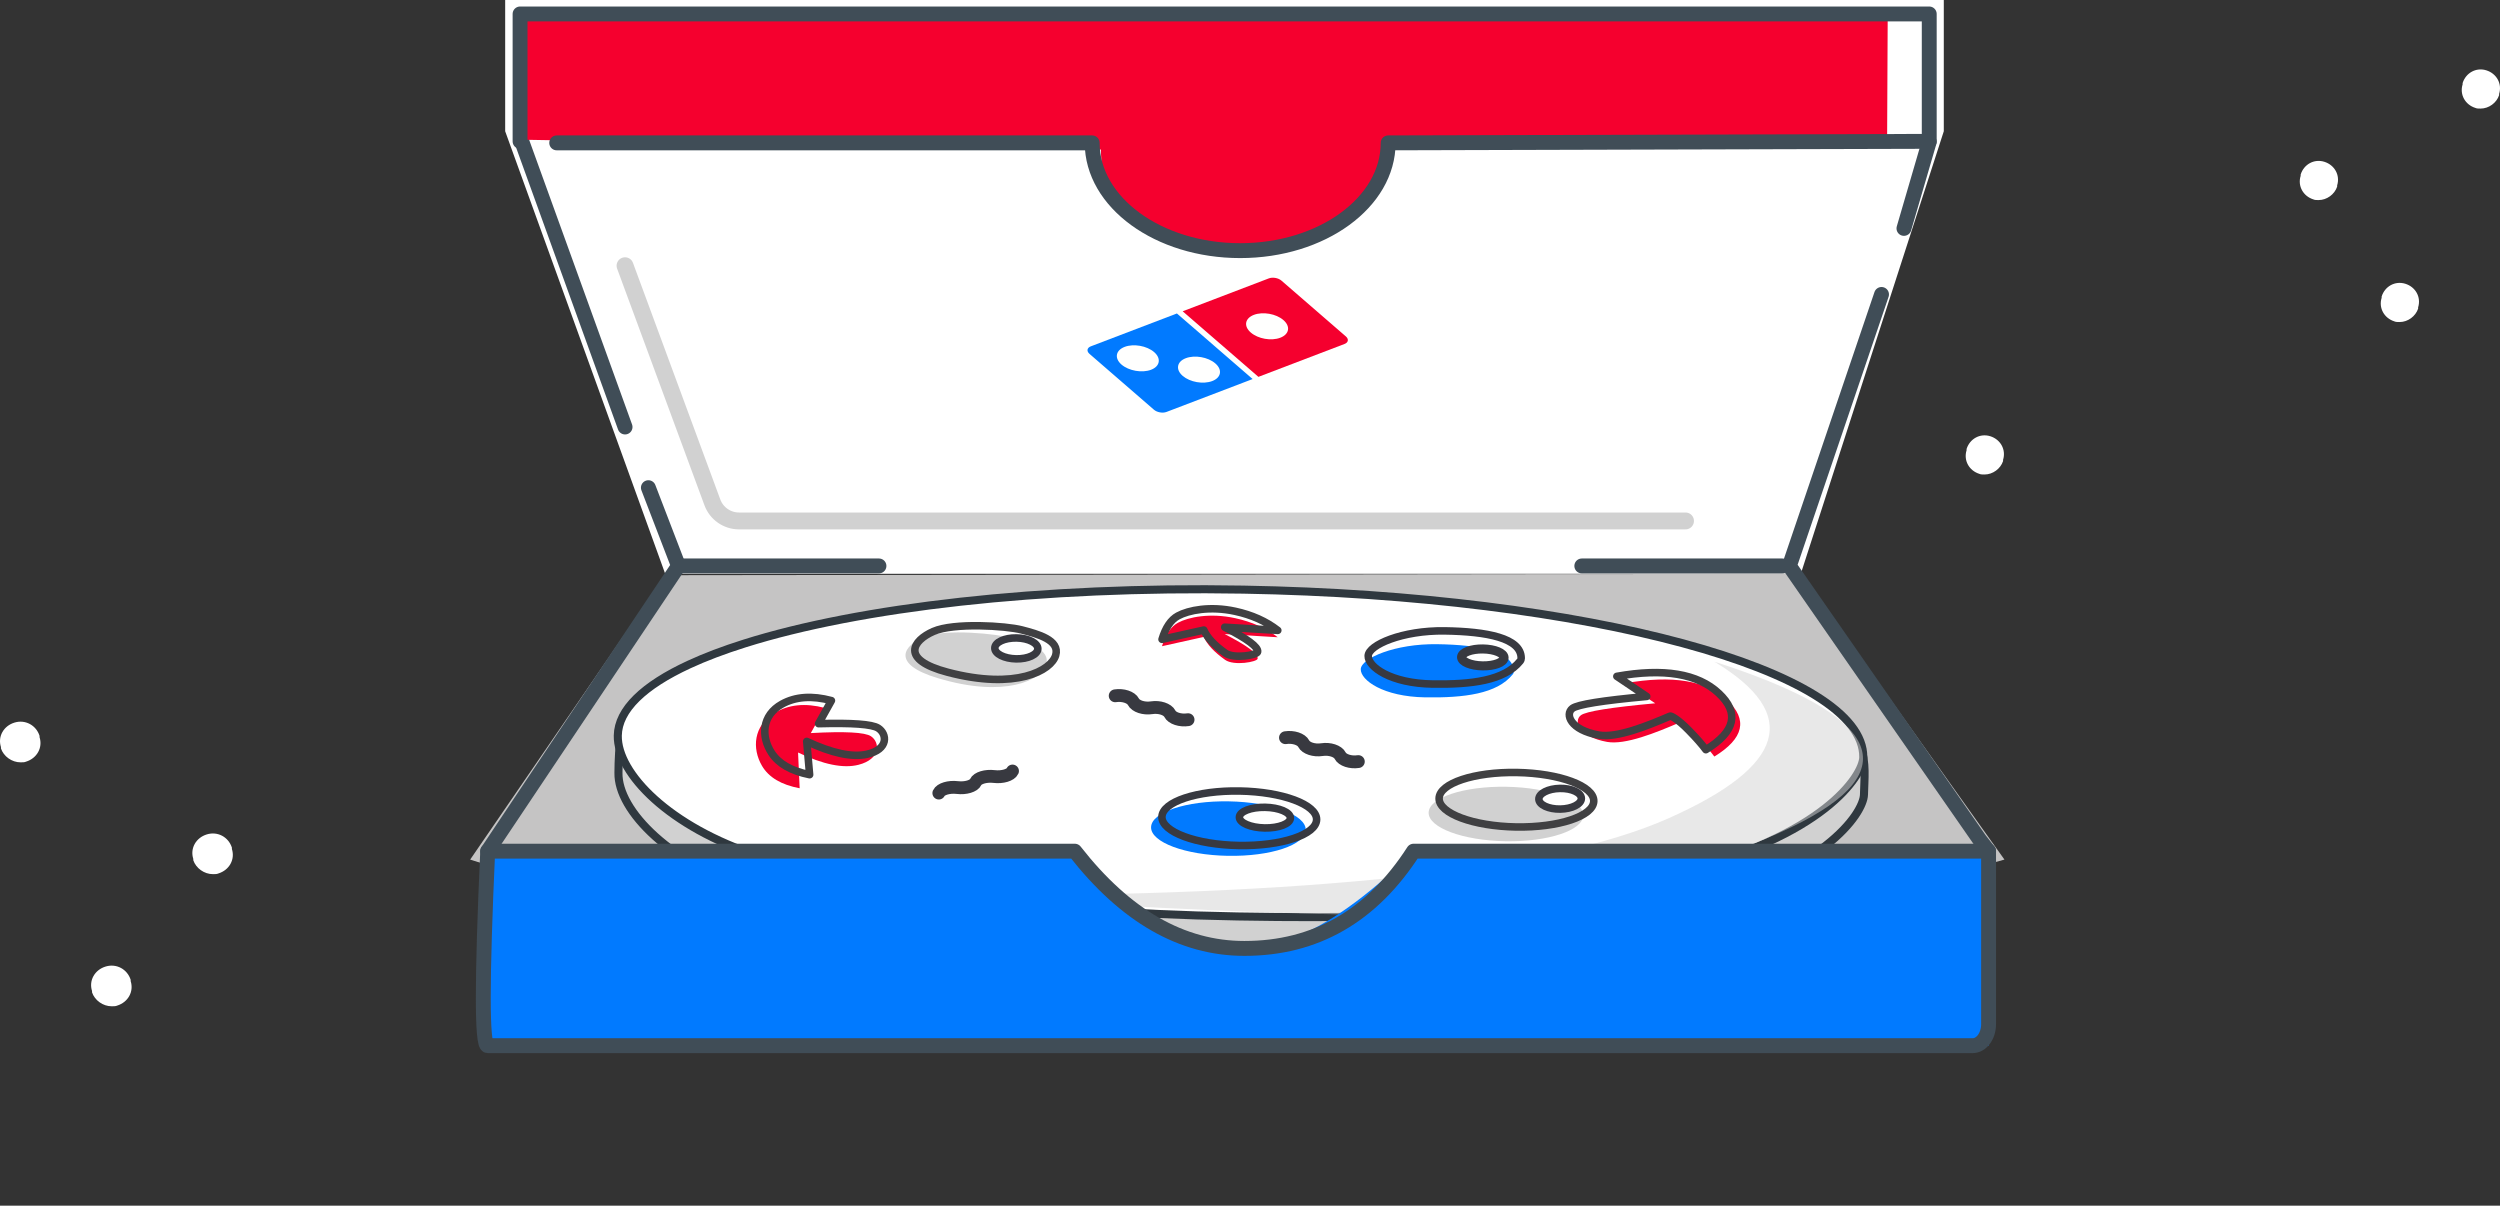 <svg xmlns="http://www.w3.org/2000/svg" viewBox="0 0 141 68">
  <rect x="0" y="0" width="141" height="68" fill="#333333" stroke="none"/>
  <g fill="none" fill-rule="evenodd">
    <g transform="translate(26.518)">
      <polygon fill="#FFF" points="1.974 7.402 1.974 0 83.112 0 83.112 7.402 75.047 32.362 10.999 32.362"/>
      <g transform="rotate(10 -60.39 209.532)">
        <path fill="#FFFFFE" d="M14.923,2.632 L10.796,0.162 C10.622,0.057 10.39,0 10.144,0 C9.898,0 9.666,0.057 9.492,0.162 L0.27,5.68 C-0.09,5.896 -0.09,6.246 0.27,6.461 L4.397,8.931 C4.571,9.036 4.803,9.093 5.049,9.093 C5.295,9.093 5.527,9.036 5.701,8.931 L14.923,3.412 C15.283,3.197 15.283,2.847 14.923,2.632"/>
        <path fill="#F5002E" d="M11.002,3.521 C10.768,3.661 10.461,3.731 10.156,3.731 C9.851,3.731 9.545,3.661 9.311,3.521 C9.078,3.382 8.96,3.198 8.96,3.015 C8.96,2.832 9.078,2.649 9.311,2.509 C9.545,2.37 9.851,2.3 10.156,2.3 C10.461,2.3 10.768,2.369 11.002,2.51 C11.234,2.649 11.352,2.832 11.352,3.015 C11.352,3.198 11.234,3.382 11.002,3.521 Z M14.631,2.807 L10.504,0.337 C10.305,0.218 9.983,0.218 9.784,0.337 L5.321,3.008 L10.169,5.909 L14.631,3.238 C14.83,3.119 14.83,2.926 14.631,2.807 L14.631,2.807 Z"/>
        <path fill="#017AFF" d="M5.953,5.584 C6.187,5.444 6.493,5.374 6.798,5.374 C7.104,5.374 7.411,5.444 7.644,5.584 C7.878,5.723 7.995,5.906 7.995,6.09 C7.995,6.272 7.878,6.456 7.644,6.595 C7.411,6.734 7.104,6.804 6.798,6.804 C6.493,6.804 6.187,6.734 5.953,6.595 C5.72,6.455 5.603,6.272 5.603,6.09 C5.603,5.907 5.72,5.723 5.953,5.584 Z M4.136,6.567 C3.902,6.706 3.595,6.775 3.29,6.775 C2.984,6.775 2.678,6.706 2.444,6.567 C2.211,6.427 2.095,6.244 2.095,6.061 C2.095,5.878 2.211,5.695 2.445,5.554 C2.678,5.415 2.984,5.345 3.29,5.345 C3.595,5.345 3.902,5.415 4.136,5.555 C4.369,5.695 4.485,5.878 4.485,6.061 C4.485,6.244 4.369,6.427 4.136,6.567 Z M0.562,5.855 C0.363,5.974 0.363,6.167 0.562,6.286 L4.689,8.757 C4.788,8.816 4.919,8.846 5.049,8.846 C5.179,8.846 5.31,8.816 5.409,8.757 L9.87,6.087 L5.022,3.186 L0.562,5.855 L0.562,5.855 Z"/>
        <path fill="#FFF" d="M6.565,9.163 L6.622,9.163 C6.661,9.163 6.688,9.157 6.704,9.144 C6.719,9.132 6.727,9.116 6.727,9.096 C6.727,9.076 6.72,9.06 6.705,9.048 C6.69,9.035 6.664,9.029 6.628,9.029 L6.565,9.029 L6.565,9.163 Z M6.432,8.936 L6.671,8.936 C6.739,8.936 6.788,8.95 6.818,8.977 C6.848,9.004 6.863,9.041 6.863,9.087 C6.863,9.123 6.852,9.154 6.829,9.18 C6.806,9.206 6.769,9.225 6.719,9.237 C6.74,9.245 6.755,9.253 6.765,9.262 C6.778,9.274 6.792,9.292 6.807,9.316 C6.808,9.318 6.837,9.369 6.894,9.471 L6.736,9.471 C6.685,9.369 6.651,9.308 6.634,9.288 C6.616,9.268 6.599,9.258 6.581,9.258 C6.577,9.258 6.572,9.259 6.565,9.26 L6.565,9.471 L6.432,9.471 L6.432,8.936 Z M7.062,9.203 C7.062,9.092 7.022,8.997 6.944,8.918 C6.865,8.839 6.77,8.8 6.658,8.8 C6.547,8.8 6.452,8.839 6.373,8.918 C6.294,8.997 6.255,9.092 6.255,9.203 C6.255,9.315 6.294,9.41 6.373,9.489 C6.452,9.568 6.547,9.607 6.658,9.607 C6.77,9.607 6.865,9.568 6.944,9.489 C7.022,9.41 7.062,9.315 7.062,9.203 Z M7.159,9.203 C7.159,9.293 7.136,9.376 7.092,9.454 C7.047,9.531 6.986,9.592 6.909,9.637 C6.831,9.681 6.748,9.703 6.658,9.703 C6.569,9.703 6.486,9.681 6.409,9.637 C6.332,9.592 6.271,9.531 6.226,9.454 C6.181,9.376 6.159,9.293 6.159,9.203 C6.159,9.114 6.181,9.031 6.226,8.953 C6.271,8.876 6.332,8.815 6.409,8.77 C6.486,8.726 6.569,8.703 6.658,8.703 C6.748,8.703 6.831,8.726 6.909,8.77 C6.986,8.815 7.047,8.876 7.092,8.953 C7.136,9.031 7.159,9.114 7.159,9.203 L7.159,9.203 Z"/>
      </g>
      <path fill="#C5C4C4" d="M10.999,32.441 L75.047,32.362 L86.533,48.481 C66.435,54.075 51.374,56.872 41.35,56.872 C31.326,56.872 17.543,54.075 0,48.481 L10.999,32.441 Z"/>
      <g transform="translate(.74 .787)">
        <line x1="11.008" x2="22.315" y1="31.132" y2="31.132" stroke="#404D57" stroke-linecap="round" stroke-linejoin="round" stroke-width=".84"/>
        <line x1="61.956" x2="73.263" y1="31.132" y2="31.132" stroke="#404D57" stroke-linecap="round" stroke-linejoin="round" stroke-width=".84"/>
        <path stroke="#D1D1D1" stroke-linecap="round" stroke-linejoin="round" stroke-width=".952" d="M67.805,28.594 L14.422,28.594 C13.752,28.594 13.152,28.176 12.92,27.547 L7.994,14.2 L7.994,14.2"/>
        <g transform="rotate(-1 1842.714 -381.754)">
          <g transform="rotate(2 7.076 22.818)">
            <path fill="#D1D1D1" stroke="#2F383F" stroke-width=".455" d="M0.274,8.516 C0.055,9.393 0.074,10.276 0.074,10.948 C0.074,13.088 3.09,16.055 8.106,17.585 C13.122,19.115 22.715,20.535 35.204,20.535 C47.693,20.535 51.482,19.778 60,17.585 C68.114,15.496 70.332,11.992 70.332,10.948 C70.332,10.102 70.442,9.136 70.086,8.229"/>
            <path fill="#FFF" stroke="#2F383F" stroke-width=".455" d="M35.127,18.436 C47.616,18.436 51.405,17.679 59.923,15.486 C68.038,13.397 70.255,9.893 70.255,8.849 C70.255,3.962 54.528,0 35.127,0 C23.656,0 13.468,1.385 7.057,3.528 C5.89,3.918 4.847,4.334 3.945,4.771 C1.425,5.991 0,7.378 0,8.849 C0,10.988 3.014,13.956 8.03,15.486 C13.045,17.016 22.638,18.436 35.127,18.436 Z"/>
            <path fill="#D1D1D1" d="M19.045,17.54 C39.296,17.23 52.718,15.546 59.31,12.487 C65.902,9.427 66.719,6.464 61.762,3.598 C71.268,6.474 72.781,9.556 66.301,12.842 C62.492,14.773 54.011,17.862 43.912,18.172 C39.193,18.317 30.904,18.106 19.045,17.54 Z" opacity=".515"/>
            <path fill="#017AFF" d="M50.404,4.589 C49.513,5.694 47.654,5.917 45.475,5.885 C43.092,5.849 41.819,4.912 41.833,4.297 C41.847,3.682 43.762,2.85 46.145,2.886 C48.528,2.921 50.458,3.284 50.463,4.426 C50.462,4.478 50.449,4.534 50.404,4.589 Z" transform="rotate(-1 46.148 4.386)"/>
            <path fill="#D1D1D1" d="M54.525,12.394 C54.525,13.242 52.572,13.931 50.163,13.931 C47.754,13.931 45.801,13.242 45.801,12.394 C45.801,11.546 47.754,10.858 50.163,10.858 C52.572,10.858 54.525,11.546 54.525,12.394 L54.525,12.394 Z"/>
            <path fill="#017AFF" d="M38.887,13.49 C38.887,14.338 36.934,15.027 34.525,15.027 C32.115,15.027 30.163,14.338 30.163,13.49 C30.163,12.641 32.115,11.954 34.525,11.954 C36.934,11.954 38.887,12.641 38.887,13.49 L38.887,13.49 Z"/>
            <path fill="#D1D1D1" d="M17.208,2.975 C16.044,3.462 15.28,4.531 17.982,5.291 C21.822,6.372 23.822,5.293 24.084,4.436 C24.346,3.579 23.087,3.224 22.199,2.975 C21.312,2.725 18.372,2.488 17.208,2.975 Z"/>
            <path stroke="#383940" stroke-width=".426" d="M50.81,3.831 C49.919,4.936 48.059,5.16 45.88,5.127 C43.497,5.092 42.225,4.154 42.239,3.54 C42.252,2.924 44.167,2.093 46.551,2.128 C48.934,2.164 50.864,2.526 50.868,3.668 C50.867,3.721 50.854,3.776 50.81,3.831 Z" transform="rotate(-1 46.553 3.629)"/>
            <path fill="#FFF" stroke="#383940" stroke-width=".512" d="M49.901,3.605 C49.895,3.869 49.354,4.074 48.692,4.064 C48.03,4.055 47.498,3.833 47.504,3.569 C47.51,3.306 48.051,3.1 48.713,3.11 C49.375,3.12 49.907,3.342 49.901,3.605 L49.901,3.605 Z" transform="rotate(-1 48.702 3.587)"/>
            <path fill="#FFF" stroke="#383940" stroke-width=".426" d="M38.01,12.836 C38.01,13.158 37.366,13.419 36.571,13.419 C35.777,13.419 35.133,13.158 35.133,12.836 C35.133,12.514 35.777,12.254 36.571,12.254 C37.366,12.254 38.01,12.514 38.01,12.836 L38.01,12.836 Z"/>
            <path fill="#FFF" stroke="#383940" stroke-width=".426" d="M23.601,3.56 C23.595,3.885 23.048,4.14 22.378,4.128 C21.708,4.116 21.169,3.843 21.175,3.517 C21.181,3.191 21.728,2.937 22.398,2.949 C23.068,2.96 23.607,3.234 23.601,3.56 L23.601,3.56 Z" transform="rotate(-1 22.388 3.538)"/>
            <path stroke="#404042" stroke-width=".426" d="M55.102,11.58 C55.102,12.428 53.149,13.116 50.74,13.116 C48.33,13.116 46.377,12.428 46.377,11.58 C46.377,10.731 48.33,10.043 50.74,10.043 C53.149,10.043 55.102,10.731 55.102,11.58 L55.102,11.58 Z"/>
            <path stroke="#383940" stroke-width=".426" d="M39.49,12.896 C39.49,13.744 37.537,14.433 35.127,14.433 C32.718,14.433 30.765,13.744 30.765,12.896 C30.765,12.048 32.718,11.36 35.127,11.36 C37.537,11.36 39.49,12.048 39.49,12.896 L39.49,12.896 Z"/>
            <path stroke="#383940" stroke-linecap="round" stroke-width=".724" d="M22.294 10.456C22.194 10.686 21.733 10.833 21.262 10.785 20.79 10.736 20.327 10.884 20.228 11.114 20.129 11.345 19.667 11.492 19.195 11.443 18.724 11.395 18.261 11.542 18.161 11.773M41.786 9.584C41.347 9.66 40.886 9.517 40.753 9.264 40.62 9.012 40.158 8.87 39.72 8.946 39.28 9.022 38.819 8.879 38.687 8.627 38.554 8.375 38.093 8.232 37.653 8.308M32.143 7.389C31.705 7.465 31.241 7.323 31.11 7.07 30.977 6.818 30.515 6.675 30.077 6.751 29.637 6.827 29.176 6.684 29.043 6.432 28.911 6.18 28.448 6.037 28.01 6.113"/>
          </g>
          <path fill="#FFF" stroke="#383940" stroke-width=".426" d="M54.767,13.098 C54.767,13.42 54.231,13.681 53.569,13.681 C52.907,13.681 52.37,13.42 52.37,13.098 C52.37,12.776 52.907,12.515 53.569,12.515 C54.231,12.515 54.767,12.776 54.767,13.098 L54.767,13.098 Z"/>
          <path stroke="#404042" stroke-width=".426" d="M18.389,3.047 C17.225,3.534 16.46,4.603 19.162,5.363 C23.003,6.444 25.003,5.365 25.265,4.508 C25.527,3.651 24.268,3.296 23.38,3.047 C22.493,2.797 19.552,2.56 18.389,3.047 Z"/>
          <g transform="translate(7.27 5.915)">
            <path fill="#F5002E" d="M4.374,5.996 C3.344,6.222 2.527,6.111 1.923,5.661 C1.017,4.987 0.592,3.765 1.408,2.64 C1.953,1.89 2.786,1.434 3.907,1.271 L3.736,2.886 C5.467,2.037 6.532,1.649 6.93,1.724 C7.528,1.836 7.958,2.682 6.91,3.482 C6.21,4.015 5.075,4.246 3.503,4.175 L4.374,5.996 Z" transform="rotate(24 4.26 3.69)"/>
            <path stroke="#404042" stroke-linejoin="round" stroke-width=".426" d="M4.87,5.215 C3.841,5.428 3.023,5.331 2.416,4.923 C1.505,4.311 1.07,3.194 1.879,2.158 C2.419,1.468 3.249,1.045 4.37,0.888 L4.21,2.369 C5.936,1.58 6.999,1.219 7.398,1.285 C7.996,1.384 8.433,2.157 7.389,2.896 C6.693,3.389 5.559,3.607 3.986,3.551 L4.87,5.215 Z" transform="rotate(24 4.736 3.107)"/>
          </g>
          <path fill="#F5002E" d="M55.793,9.306 C54.744,7.661 54.992,6.6 56.54,6.126 C58.087,5.651 59.947,6.206 62.119,7.79 L60.108,8.069 C62.257,9.373 63.414,10.187 63.579,10.511 C63.826,10.997 63.144,11.66 61.589,11.214 C60.588,10.928 59.341,9.537 58.436,8.487 C58.403,8.449 57.999,8.437 57.139,8.745 C56.565,8.95 56.117,9.137 55.793,9.306 Z" transform="scale(-1 1) rotate(-27 0 256.05)"/>
          <path stroke="#404042" stroke-linejoin="round" stroke-width=".426" d="M55.322,8.911 C54.273,7.265 54.521,6.205 56.068,5.731 C57.616,5.256 59.476,5.81 61.648,7.394 L59.637,7.674 C61.786,8.978 62.943,9.792 63.108,10.116 C63.355,10.602 62.673,11.265 61.118,10.819 C60.117,10.533 58.87,9.142 57.965,8.092 C57.932,8.053 57.528,8.042 56.668,8.35 C56.094,8.555 55.646,8.742 55.322,8.911 Z" transform="scale(-1 1) rotate(-27 0 253.693)"/>
          <path fill="#F5002E" d="M31.741,5.561 C31.631,4.877 31.707,4.351 31.968,3.982 C32.36,3.429 33.351,2.674 34.756,2.331 C35.692,2.102 36.569,2.074 37.387,2.245 L34.619,3.396 C36.06,3.427 36.82,3.571 36.898,3.829 C36.953,4.01 35.877,4.791 35.28,4.693 C34.533,4.57 33.984,4.358 33.631,4.057 L31.741,5.561 Z" transform="rotate(27 34.54 3.848)"/>
          <path stroke="#404042" stroke-linejoin="round" stroke-width=".426" d="M31.75,5.173 C31.639,4.489 31.715,3.962 31.976,3.594 C32.369,3.041 33.359,2.286 34.764,1.943 C35.7,1.714 36.577,1.685 37.396,1.857 L34.628,3.008 C36.069,3.038 36.828,3.183 36.906,3.441 C36.961,3.622 35.886,4.402 35.288,4.304 C34.542,4.181 33.992,3.97 33.639,3.669 L31.75,5.173 Z" transform="rotate(27 34.548 3.46)"/>
        </g>
        <path stroke="#404D57" stroke-linecap="round" stroke-linejoin="round" stroke-width=".84" d="M.248 47.219L11.008 31.132 9.311 26.718M7.995 23.296L2.179 7.21M81.551 7.21L80.125 12.095M78.86 15.82L73.662 31.132 79.826 40.001 81.918 43.01 84.383 46.557 84.898 47.219"/>
        <path fill="#F5002E" d="M2.179,7.093 L2.179,0 L79.209,0 L79.175,7.16 L51.741,7.16 C50.102,9.849 48.441,12.609 42.794,13.262 C37.147,13.915 34.833,10.776 34.833,7.647 L2.179,7.093 Z"/>
        <path stroke="#404D57" stroke-linecap="round" stroke-linejoin="round" stroke-width=".84" d="M2.074,7.185 L2.074,0 L81.551,0 L81.551,7.185 L51.034,7.271 C51.034,10.628 47.297,13.349 42.687,13.349 C38.078,13.349 34.341,10.628 34.341,7.271 L4.164,7.271 C4.156,7.271 4.149,7.271 4.141,7.271"/>
        <path fill="#017AFF" d="M2.179,57.65 L2.179,46.98 L2.179,46.98 L84.898,46.98 L84.898,57.95 L52.468,57.95 C41.813,47.32 37.441,54.622 32.671,57.95 L2.717,58.184 C2.422,58.187 2.181,57.949 2.179,57.655 C2.179,57.653 2.179,57.652 2.179,57.65 Z" transform="matrix(1 0 0 -1 0 105.169)"/>
        <path fill="#017AFF" stroke="#404D57" stroke-linecap="round" stroke-linejoin="round" stroke-width=".84" d="M0.248,47.219 C-0.083,54.532 -0.083,58.189 0.248,58.189 L83.998,58.189 C84.495,58.189 84.898,57.646 84.898,56.977 L84.898,47.219 L52.468,47.219 C50.115,50.875 46.935,52.704 42.926,52.704 C39.405,52.704 36.217,50.875 33.36,47.219 L0.248,47.219 Z"/>
      </g>
    </g>
    <g fill="#FFF" fill-rule="nonzero" transform="translate(0 3.916)">
      <path d="M111.926 22.846C111.818 22.846 111.709 22.846 111.637 22.81 111.059 22.63 110.735 22.055 110.915 21.479L110.915 21.407C111.096 20.831 111.673 20.508 112.251 20.687 112.828 20.867 113.153 21.443 112.973 22.019L112.973 22.091C112.828 22.522 112.395 22.846 111.926 22.846zM130.768 7.368C130.659 7.368 130.551 7.368 130.479 7.332 129.901 7.152 129.576 6.576 129.757 6.001L129.757 5.929C129.937 5.353 130.515 5.029 131.093 5.209 131.67 5.389 131.995 5.965 131.815 6.54L131.815 6.612C131.67 7.044 131.237 7.368 130.768 7.368zM139.903 2.208C139.795 2.208 139.687 2.208 139.614 2.172 139.037 1.993 138.712 1.417 138.892.841L138.892.769C139.073.194 139.651-.13 140.228.05 140.806.23 141.131.805 140.95 1.381L140.95 1.453C140.806 1.885 140.373 2.208 139.903 2.208zM135.335 14.247C135.227 14.247 135.119 14.247 135.047 14.211 134.469 14.031 134.144 13.456 134.325 12.88L134.325 12.808C134.505 12.232 135.083 11.909 135.66 12.088 136.238 12.268 136.563 12.844 136.382 13.42L136.382 13.492C136.238 13.923 135.805 14.247 135.335 14.247z"/>
      <path d="M1.123,45.386 C1.008,45.386 0.894,45.386 0.817,45.348 C0.206,45.161 -0.138,44.564 0.053,43.966 L0.053,43.891 C0.244,43.293 0.855,42.957 1.467,43.144 C2.078,43.331 2.422,43.929 2.231,44.526 L2.231,44.601 C2.078,45.049 1.62,45.386 1.123,45.386 Z M11.971,39.08 C11.857,39.08 11.742,39.08 11.665,39.042 C11.054,38.855 10.71,38.258 10.901,37.66 L10.901,37.585 C11.092,36.988 11.704,36.651 12.315,36.838 C12.927,37.025 13.271,37.623 13.079,38.22 L13.079,38.295 C12.927,38.743 12.468,39.08 11.971,39.08 Z M6.833,52.838 C6.718,52.838 6.603,52.838 6.527,52.801 C5.915,52.614 5.571,52.016 5.762,51.418 L5.762,51.344 C5.954,50.746 6.565,50.41 7.176,50.597 C7.788,50.783 8.132,51.381 7.941,51.979 L7.941,52.054 C7.788,52.502 7.329,52.838 6.833,52.838 Z" transform="matrix(-1 0 0 1 13.132 0)"/>
    </g>
  </g>
</svg>
